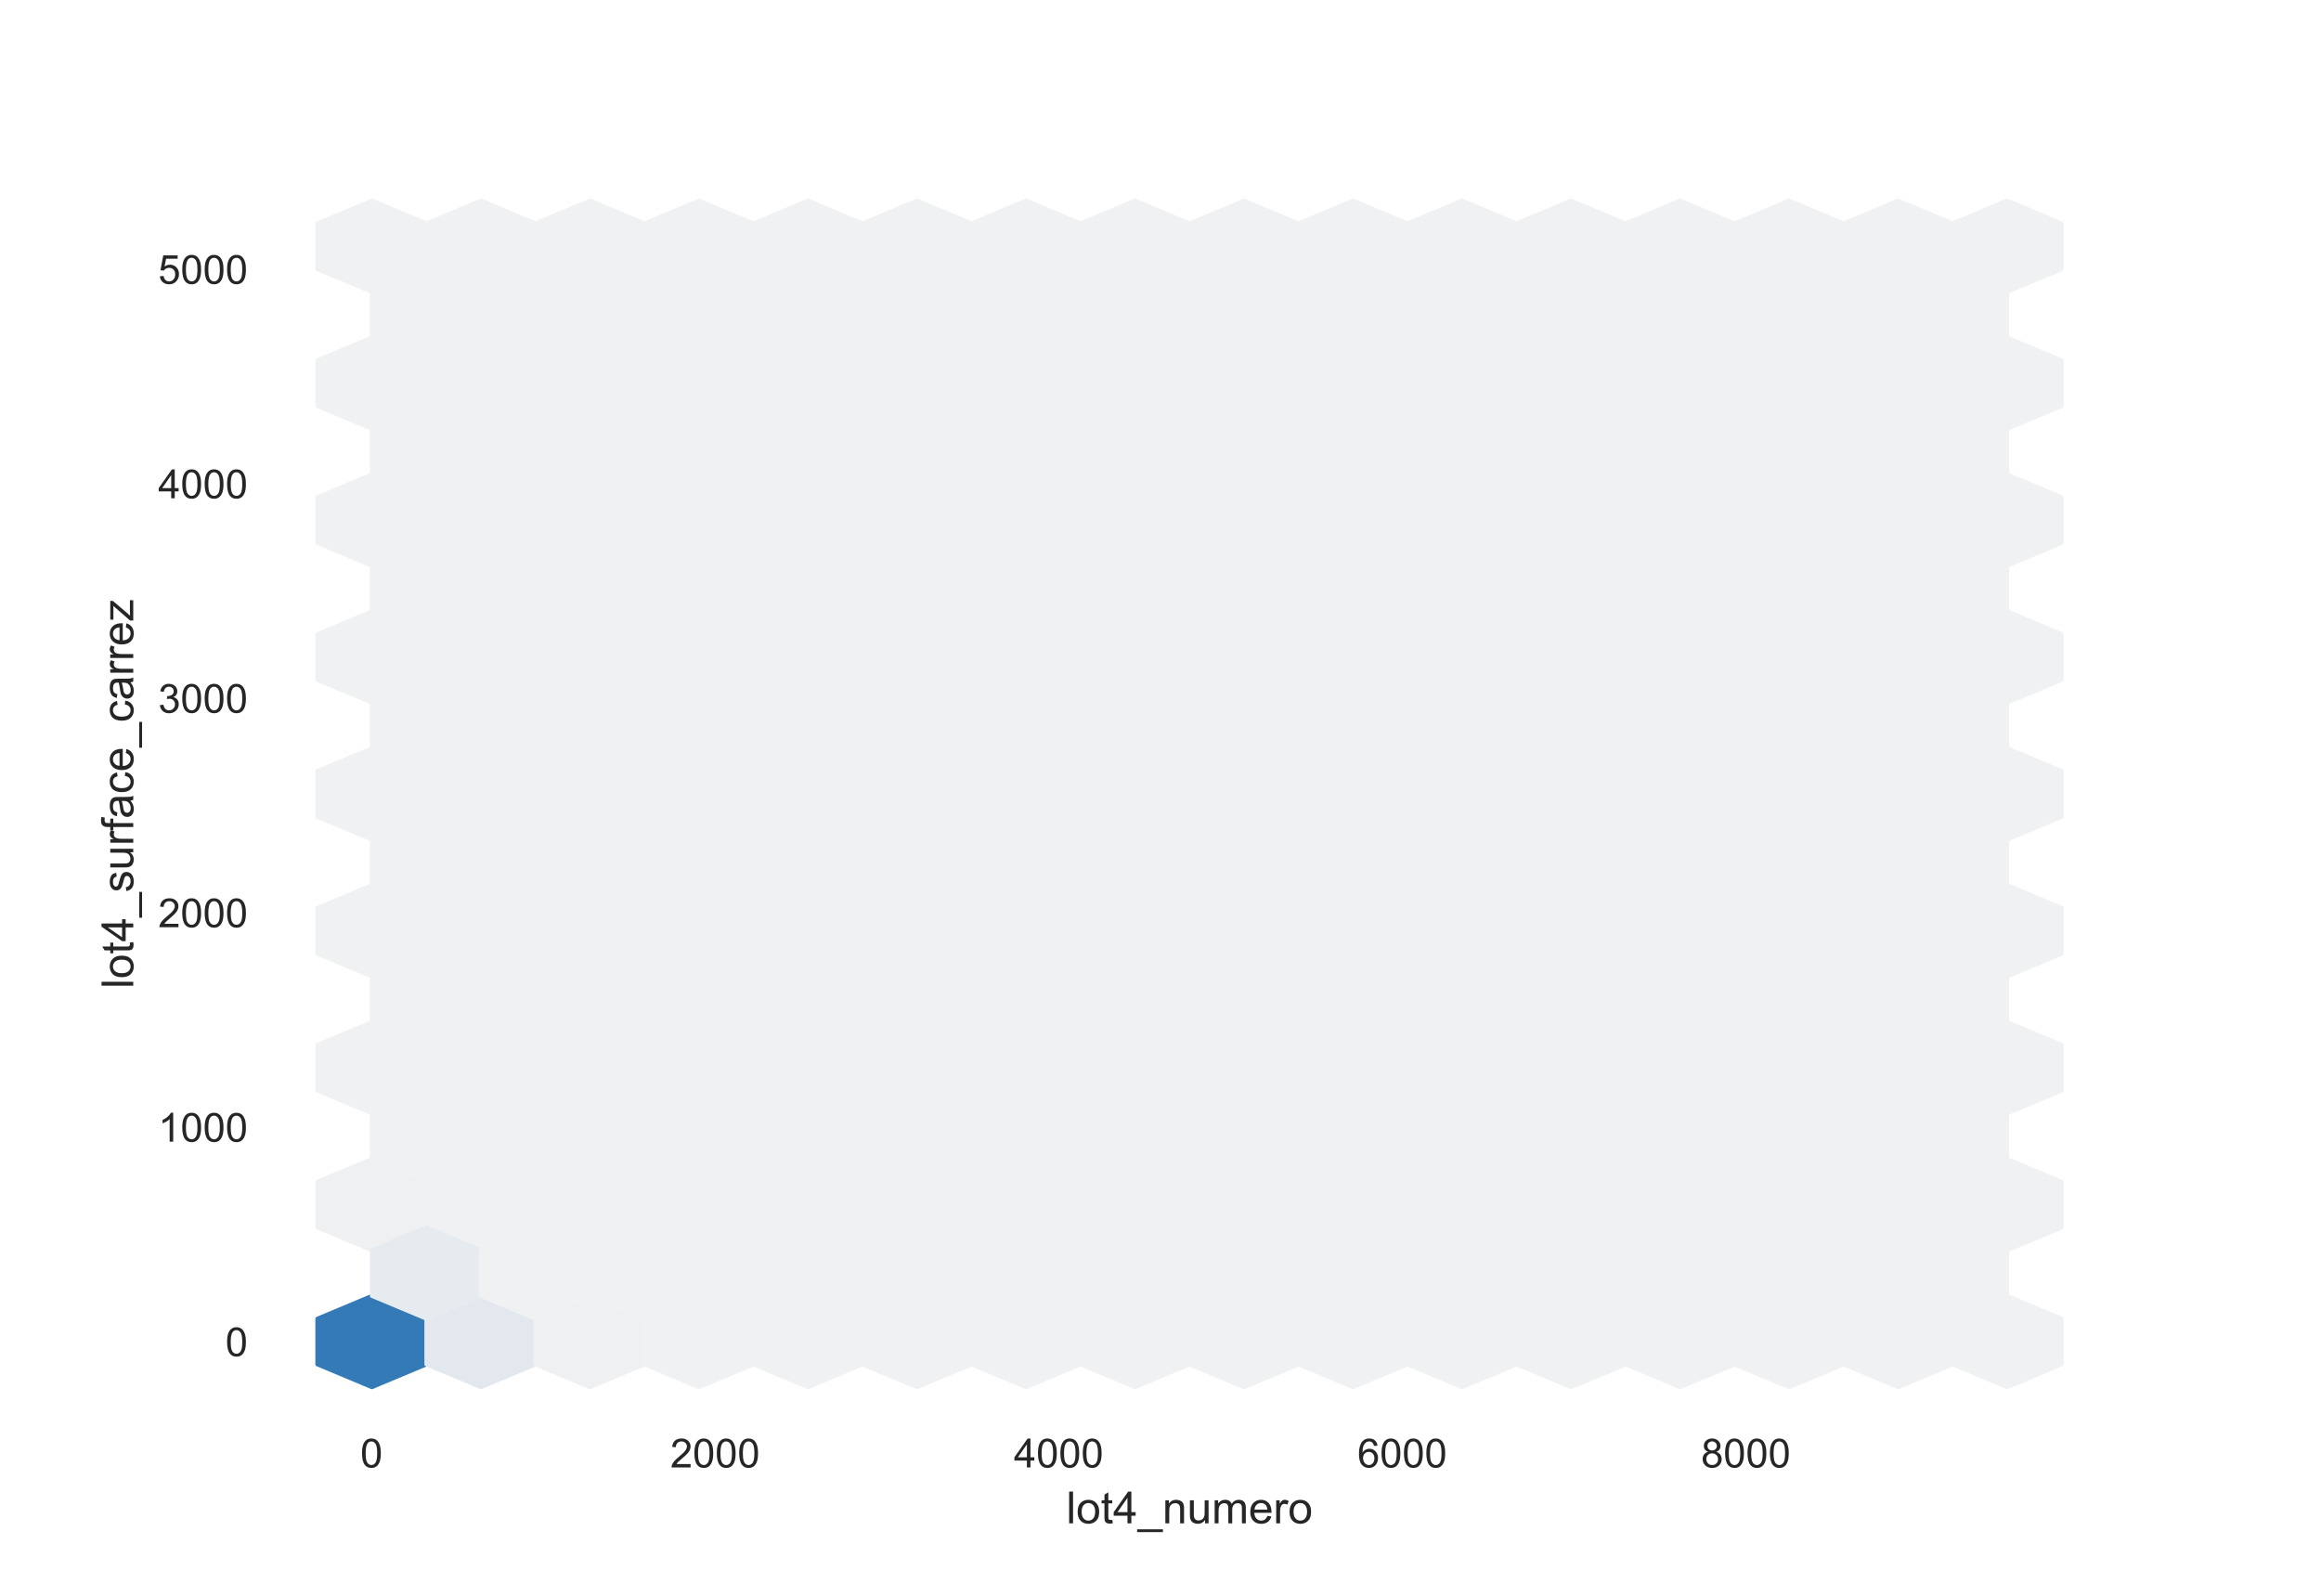 <?xml version="1.0" encoding="utf-8" standalone="no"?>
<!DOCTYPE svg PUBLIC "-//W3C//DTD SVG 1.1//EN"
  "http://www.w3.org/Graphics/SVG/1.1/DTD/svg11.dtd">
<!-- Created with matplotlib (https://matplotlib.org/) -->
<svg height="396pt" version="1.1" viewBox="0 0 576 396" width="576pt" xmlns="http://www.w3.org/2000/svg" xmlns:xlink="http://www.w3.org/1999/xlink">
 <defs>
  <style type="text/css">*{stroke-linecap:butt;stroke-linejoin:round;}</style>
 </defs>
 <g id="figure_1">
  <g id="patch_1">
   <path d="M 0 396 
L 576 396 
L 576 0 
L 0 0 
z
" style="fill:#ffffff;"/>
  </g>
  <g id="axes_1">
   <g id="patch_2">
    <path d="M 72 346.5 
L 518.4 346.5 
L 518.4 47.52 
L 72 47.52 
z
" style="fill:#ffffff;"/>
   </g>
   <g id="matplotlib.axis_1">
    <g id="xtick_1">
     <g id="text_1">
      <!-- 0 -->
      <g style="fill:#262626;" transform="translate(89.425 364.158)scale(0.1 -0.1)">
       <defs>
        <path d="M 4.156 35.297 
Q 4.156 48 6.766 55.734 
Q 9.375 63.484 14.516 67.672 
Q 19.672 71.875 27.484 71.875 
Q 33.25 71.875 37.594 69.547 
Q 41.938 67.234 44.766 62.859 
Q 47.609 58.5 49.219 52.219 
Q 50.828 45.953 50.828 35.297 
Q 50.828 22.703 48.234 14.969 
Q 45.656 7.234 40.5 3 
Q 35.359 -1.219 27.484 -1.219 
Q 17.141 -1.219 11.234 6.203 
Q 4.156 15.141 4.156 35.297 
z
M 13.188 35.297 
Q 13.188 17.672 17.312 11.828 
Q 21.438 6 27.484 6 
Q 33.547 6 37.672 11.859 
Q 41.797 17.719 41.797 35.297 
Q 41.797 52.984 37.672 58.781 
Q 33.547 64.594 27.391 64.594 
Q 21.344 64.594 17.719 59.469 
Q 13.188 52.938 13.188 35.297 
z
" id="ArialMT-48"/>
       </defs>
       <use xlink:href="#ArialMT-48"/>
      </g>
     </g>
    </g>
    <g id="xtick_2">
     <g id="text_2">
      <!-- 2000 -->
      <g style="fill:#262626;" transform="translate(166.349 364.158)scale(0.1 -0.1)">
       <defs>
        <path d="M 50.344 8.453 
L 50.344 0 
L 3.031 0 
Q 2.938 3.172 4.047 6.109 
Q 5.859 10.938 9.828 15.625 
Q 13.812 20.312 21.344 26.469 
Q 33.016 36.031 37.109 41.625 
Q 41.219 47.219 41.219 52.203 
Q 41.219 57.422 37.469 61 
Q 33.734 64.594 27.734 64.594 
Q 21.391 64.594 17.578 60.781 
Q 13.766 56.984 13.719 50.25 
L 4.688 51.172 
Q 5.609 61.281 11.656 66.578 
Q 17.719 71.875 27.938 71.875 
Q 38.234 71.875 44.234 66.156 
Q 50.25 60.453 50.25 52 
Q 50.25 47.703 48.484 43.547 
Q 46.734 39.406 42.656 34.812 
Q 38.578 30.219 29.109 22.219 
Q 21.188 15.578 18.938 13.203 
Q 16.703 10.844 15.234 8.453 
z
" id="ArialMT-50"/>
       </defs>
       <use xlink:href="#ArialMT-50"/>
       <use x="55.615" xlink:href="#ArialMT-48"/>
       <use x="111.23" xlink:href="#ArialMT-48"/>
       <use x="166.846" xlink:href="#ArialMT-48"/>
      </g>
     </g>
    </g>
    <g id="xtick_3">
     <g id="text_3">
      <!-- 4000 -->
      <g style="fill:#262626;" transform="translate(251.614 364.158)scale(0.1 -0.1)">
       <defs>
        <path d="M 32.328 0 
L 32.328 17.141 
L 1.266 17.141 
L 1.266 25.203 
L 33.938 71.578 
L 41.109 71.578 
L 41.109 25.203 
L 50.781 25.203 
L 50.781 17.141 
L 41.109 17.141 
L 41.109 0 
z
M 32.328 25.203 
L 32.328 57.469 
L 9.906 25.203 
z
" id="ArialMT-52"/>
       </defs>
       <use xlink:href="#ArialMT-52"/>
       <use x="55.615" xlink:href="#ArialMT-48"/>
       <use x="111.23" xlink:href="#ArialMT-48"/>
       <use x="166.846" xlink:href="#ArialMT-48"/>
      </g>
     </g>
    </g>
    <g id="xtick_4">
     <g id="text_4">
      <!-- 6000 -->
      <g style="fill:#262626;" transform="translate(336.878 364.158)scale(0.1 -0.1)">
       <defs>
        <path d="M 49.75 54.047 
L 41.016 53.375 
Q 39.844 58.547 37.703 60.891 
Q 34.125 64.656 28.906 64.656 
Q 24.703 64.656 21.531 62.312 
Q 17.391 59.281 14.984 53.469 
Q 12.594 47.656 12.5 36.922 
Q 15.672 41.75 20.266 44.094 
Q 24.859 46.438 29.891 46.438 
Q 38.672 46.438 44.844 39.969 
Q 51.031 33.5 51.031 23.25 
Q 51.031 16.5 48.125 10.719 
Q 45.219 4.938 40.141 1.859 
Q 35.062 -1.219 28.609 -1.219 
Q 17.625 -1.219 10.688 6.859 
Q 3.766 14.938 3.766 33.5 
Q 3.766 54.25 11.422 63.672 
Q 18.109 71.875 29.438 71.875 
Q 37.891 71.875 43.281 67.141 
Q 48.688 62.406 49.75 54.047 
z
M 13.875 23.188 
Q 13.875 18.656 15.797 14.5 
Q 17.719 10.359 21.188 8.172 
Q 24.656 6 28.469 6 
Q 34.031 6 38.031 10.484 
Q 42.047 14.984 42.047 22.703 
Q 42.047 30.125 38.078 34.391 
Q 34.125 38.672 28.125 38.672 
Q 22.172 38.672 18.016 34.391 
Q 13.875 30.125 13.875 23.188 
z
" id="ArialMT-54"/>
       </defs>
       <use xlink:href="#ArialMT-54"/>
       <use x="55.615" xlink:href="#ArialMT-48"/>
       <use x="111.23" xlink:href="#ArialMT-48"/>
       <use x="166.846" xlink:href="#ArialMT-48"/>
      </g>
     </g>
    </g>
    <g id="xtick_5">
     <g id="text_5">
      <!-- 8000 -->
      <g style="fill:#262626;" transform="translate(422.143 364.158)scale(0.1 -0.1)">
       <defs>
        <path d="M 17.672 38.812 
Q 12.203 40.828 9.562 44.531 
Q 6.938 48.25 6.938 53.422 
Q 6.938 61.234 12.547 66.547 
Q 18.172 71.875 27.484 71.875 
Q 36.859 71.875 42.578 66.422 
Q 48.297 60.984 48.297 53.172 
Q 48.297 48.188 45.672 44.5 
Q 43.062 40.828 37.75 38.812 
Q 44.344 36.672 47.781 31.875 
Q 51.219 27.094 51.219 20.453 
Q 51.219 11.281 44.719 5.031 
Q 38.234 -1.219 27.641 -1.219 
Q 17.047 -1.219 10.547 5.047 
Q 4.047 11.328 4.047 20.703 
Q 4.047 27.688 7.594 32.391 
Q 11.141 37.109 17.672 38.812 
z
M 15.922 53.719 
Q 15.922 48.641 19.188 45.406 
Q 22.469 42.188 27.688 42.188 
Q 32.766 42.188 36.016 45.375 
Q 39.266 48.578 39.266 53.219 
Q 39.266 58.062 35.906 61.359 
Q 32.562 64.656 27.594 64.656 
Q 22.562 64.656 19.234 61.422 
Q 15.922 58.203 15.922 53.719 
z
M 13.094 20.656 
Q 13.094 16.891 14.875 13.375 
Q 16.656 9.859 20.172 7.922 
Q 23.688 6 27.734 6 
Q 34.031 6 38.125 10.047 
Q 42.234 14.109 42.234 20.359 
Q 42.234 26.703 38.016 30.859 
Q 33.797 35.016 27.438 35.016 
Q 21.234 35.016 17.156 30.906 
Q 13.094 26.812 13.094 20.656 
z
" id="ArialMT-56"/>
       </defs>
       <use xlink:href="#ArialMT-56"/>
       <use x="55.615" xlink:href="#ArialMT-48"/>
       <use x="111.23" xlink:href="#ArialMT-48"/>
       <use x="166.846" xlink:href="#ArialMT-48"/>
      </g>
     </g>
    </g>
    <g id="text_6">
     <!-- lot4_numero -->
     <g style="fill:#262626;" transform="translate(264.628 378.019)scale(0.11 -0.11)">
      <defs>
       <path d="M 6.391 0 
L 6.391 71.578 
L 15.188 71.578 
L 15.188 0 
z
" id="ArialMT-108"/>
       <path d="M 3.328 25.922 
Q 3.328 40.328 11.328 47.266 
Q 18.016 53.031 27.641 53.031 
Q 38.328 53.031 45.109 46.016 
Q 51.906 39.016 51.906 26.656 
Q 51.906 16.656 48.906 10.906 
Q 45.906 5.172 40.156 2 
Q 34.422 -1.172 27.641 -1.172 
Q 16.75 -1.172 10.031 5.812 
Q 3.328 12.797 3.328 25.922 
z
M 12.359 25.922 
Q 12.359 15.969 16.703 11.016 
Q 21.047 6.062 27.641 6.062 
Q 34.188 6.062 38.531 11.031 
Q 42.875 16.016 42.875 26.219 
Q 42.875 35.844 38.5 40.797 
Q 34.125 45.75 27.641 45.75 
Q 21.047 45.75 16.703 40.812 
Q 12.359 35.891 12.359 25.922 
z
" id="ArialMT-111"/>
       <path d="M 25.781 7.859 
L 27.047 0.094 
Q 23.344 -0.688 20.406 -0.688 
Q 15.625 -0.688 12.984 0.828 
Q 10.359 2.344 9.281 4.812 
Q 8.203 7.281 8.203 15.188 
L 8.203 45.016 
L 1.766 45.016 
L 1.766 51.859 
L 8.203 51.859 
L 8.203 64.703 
L 16.938 69.969 
L 16.938 51.859 
L 25.781 51.859 
L 25.781 45.016 
L 16.938 45.016 
L 16.938 14.703 
Q 16.938 10.938 17.406 9.859 
Q 17.875 8.797 18.922 8.156 
Q 19.969 7.516 21.922 7.516 
Q 23.391 7.516 25.781 7.859 
z
" id="ArialMT-116"/>
       <path d="M -1.516 -19.875 
L -1.516 -13.531 
L 56.734 -13.531 
L 56.734 -19.875 
z
" id="ArialMT-95"/>
       <path d="M 6.594 0 
L 6.594 51.859 
L 14.5 51.859 
L 14.5 44.484 
Q 20.219 53.031 31 53.031 
Q 35.688 53.031 39.625 51.344 
Q 43.562 49.656 45.516 46.922 
Q 47.469 44.188 48.25 40.438 
Q 48.734 37.984 48.734 31.891 
L 48.734 0 
L 39.938 0 
L 39.938 31.547 
Q 39.938 36.922 38.906 39.578 
Q 37.891 42.234 35.281 43.812 
Q 32.672 45.406 29.156 45.406 
Q 23.531 45.406 19.453 41.844 
Q 15.375 38.281 15.375 28.328 
L 15.375 0 
z
" id="ArialMT-110"/>
       <path d="M 40.578 0 
L 40.578 7.625 
Q 34.516 -1.172 24.125 -1.172 
Q 19.531 -1.172 15.547 0.578 
Q 11.578 2.344 9.641 5 
Q 7.719 7.672 6.938 11.531 
Q 6.391 14.109 6.391 19.734 
L 6.391 51.859 
L 15.188 51.859 
L 15.188 23.094 
Q 15.188 16.219 15.719 13.812 
Q 16.547 10.359 19.234 8.375 
Q 21.922 6.391 25.875 6.391 
Q 29.828 6.391 33.297 8.422 
Q 36.766 10.453 38.203 13.938 
Q 39.656 17.438 39.656 24.078 
L 39.656 51.859 
L 48.438 51.859 
L 48.438 0 
z
" id="ArialMT-117"/>
       <path d="M 6.594 0 
L 6.594 51.859 
L 14.453 51.859 
L 14.453 44.578 
Q 16.891 48.391 20.938 50.703 
Q 25 53.031 30.172 53.031 
Q 35.938 53.031 39.625 50.641 
Q 43.312 48.25 44.828 43.953 
Q 50.984 53.031 60.844 53.031 
Q 68.562 53.031 72.703 48.75 
Q 76.859 44.484 76.859 35.594 
L 76.859 0 
L 68.109 0 
L 68.109 32.672 
Q 68.109 37.938 67.25 40.25 
Q 66.406 42.578 64.156 43.984 
Q 61.922 45.406 58.891 45.406 
Q 53.422 45.406 49.797 41.766 
Q 46.188 38.141 46.188 30.125 
L 46.188 0 
L 37.406 0 
L 37.406 33.688 
Q 37.406 39.547 35.25 42.469 
Q 33.109 45.406 28.219 45.406 
Q 24.516 45.406 21.359 43.453 
Q 18.219 41.5 16.797 37.734 
Q 15.375 33.984 15.375 26.906 
L 15.375 0 
z
" id="ArialMT-109"/>
       <path d="M 42.094 16.703 
L 51.172 15.578 
Q 49.031 7.625 43.219 3.219 
Q 37.406 -1.172 28.375 -1.172 
Q 17 -1.172 10.328 5.828 
Q 3.656 12.844 3.656 25.484 
Q 3.656 38.578 10.391 45.797 
Q 17.141 53.031 27.875 53.031 
Q 38.281 53.031 44.875 45.953 
Q 51.469 38.875 51.469 26.031 
Q 51.469 25.25 51.422 23.688 
L 12.75 23.688 
Q 13.234 15.141 17.578 10.594 
Q 21.922 6.062 28.422 6.062 
Q 33.25 6.062 36.672 8.594 
Q 40.094 11.141 42.094 16.703 
z
M 13.234 30.906 
L 42.188 30.906 
Q 41.609 37.453 38.875 40.719 
Q 34.672 45.797 27.984 45.797 
Q 21.922 45.797 17.797 41.75 
Q 13.672 37.703 13.234 30.906 
z
" id="ArialMT-101"/>
       <path d="M 6.5 0 
L 6.5 51.859 
L 14.406 51.859 
L 14.406 44 
Q 17.438 49.516 20 51.266 
Q 22.562 53.031 25.641 53.031 
Q 30.078 53.031 34.672 50.203 
L 31.641 42.047 
Q 28.422 43.953 25.203 43.953 
Q 22.312 43.953 20.016 42.219 
Q 17.719 40.484 16.75 37.406 
Q 15.281 32.719 15.281 27.156 
L 15.281 0 
z
" id="ArialMT-114"/>
      </defs>
      <use xlink:href="#ArialMT-108"/>
      <use x="22.217" xlink:href="#ArialMT-111"/>
      <use x="77.832" xlink:href="#ArialMT-116"/>
      <use x="105.615" xlink:href="#ArialMT-52"/>
      <use x="161.23" xlink:href="#ArialMT-95"/>
      <use x="216.846" xlink:href="#ArialMT-110"/>
      <use x="272.461" xlink:href="#ArialMT-117"/>
      <use x="328.076" xlink:href="#ArialMT-109"/>
      <use x="411.377" xlink:href="#ArialMT-101"/>
      <use x="466.992" xlink:href="#ArialMT-114"/>
      <use x="500.293" xlink:href="#ArialMT-111"/>
     </g>
    </g>
   </g>
   <g id="matplotlib.axis_2">
    <g id="ytick_1">
     <g id="text_7">
      <!-- 0 -->
      <g style="fill:#262626;" transform="translate(55.939 336.542)scale(0.1 -0.1)">
       <use xlink:href="#ArialMT-48"/>
      </g>
     </g>
    </g>
    <g id="ytick_2">
     <g id="text_8">
      <!-- 1000 -->
      <g style="fill:#262626;" transform="translate(39.256 283.32)scale(0.1 -0.1)">
       <defs>
        <path d="M 37.25 0 
L 28.469 0 
L 28.469 56 
Q 25.297 52.984 20.141 49.953 
Q 14.984 46.922 10.891 45.406 
L 10.891 53.906 
Q 18.266 57.375 23.781 62.297 
Q 29.297 67.234 31.594 71.875 
L 37.25 71.875 
z
" id="ArialMT-49"/>
       </defs>
       <use xlink:href="#ArialMT-49"/>
       <use x="55.615" xlink:href="#ArialMT-48"/>
       <use x="111.23" xlink:href="#ArialMT-48"/>
       <use x="166.846" xlink:href="#ArialMT-48"/>
      </g>
     </g>
    </g>
    <g id="ytick_3">
     <g id="text_9">
      <!-- 2000 -->
      <g style="fill:#262626;" transform="translate(39.256 230.098)scale(0.1 -0.1)">
       <use xlink:href="#ArialMT-50"/>
       <use x="55.615" xlink:href="#ArialMT-48"/>
       <use x="111.23" xlink:href="#ArialMT-48"/>
       <use x="166.846" xlink:href="#ArialMT-48"/>
      </g>
     </g>
    </g>
    <g id="ytick_4">
     <g id="text_10">
      <!-- 3000 -->
      <g style="fill:#262626;" transform="translate(39.256 176.876)scale(0.1 -0.1)">
       <defs>
        <path d="M 4.203 18.891 
L 12.984 20.062 
Q 14.5 12.594 18.141 9.297 
Q 21.781 6 27 6 
Q 33.203 6 37.469 10.297 
Q 41.75 14.594 41.75 20.953 
Q 41.75 27 37.797 30.922 
Q 33.844 34.859 27.734 34.859 
Q 25.25 34.859 21.531 33.891 
L 22.516 41.609 
Q 23.391 41.5 23.922 41.5 
Q 29.547 41.5 34.031 44.422 
Q 38.531 47.359 38.531 53.469 
Q 38.531 58.297 35.25 61.469 
Q 31.984 64.656 26.812 64.656 
Q 21.688 64.656 18.266 61.422 
Q 14.844 58.203 13.875 51.766 
L 5.078 53.328 
Q 6.688 62.156 12.391 67.016 
Q 18.109 71.875 26.609 71.875 
Q 32.469 71.875 37.391 69.359 
Q 42.328 66.844 44.938 62.5 
Q 47.562 58.156 47.562 53.266 
Q 47.562 48.641 45.062 44.828 
Q 42.578 41.016 37.703 38.766 
Q 44.047 37.312 47.562 32.688 
Q 51.078 28.078 51.078 21.141 
Q 51.078 11.766 44.234 5.25 
Q 37.406 -1.266 26.953 -1.266 
Q 17.531 -1.266 11.297 4.344 
Q 5.078 9.969 4.203 18.891 
z
" id="ArialMT-51"/>
       </defs>
       <use xlink:href="#ArialMT-51"/>
       <use x="55.615" xlink:href="#ArialMT-48"/>
       <use x="111.23" xlink:href="#ArialMT-48"/>
       <use x="166.846" xlink:href="#ArialMT-48"/>
      </g>
     </g>
    </g>
    <g id="ytick_5">
     <g id="text_11">
      <!-- 4000 -->
      <g style="fill:#262626;" transform="translate(39.256 123.654)scale(0.1 -0.1)">
       <use xlink:href="#ArialMT-52"/>
       <use x="55.615" xlink:href="#ArialMT-48"/>
       <use x="111.23" xlink:href="#ArialMT-48"/>
       <use x="166.846" xlink:href="#ArialMT-48"/>
      </g>
     </g>
    </g>
    <g id="ytick_6">
     <g id="text_12">
      <!-- 5000 -->
      <g style="fill:#262626;" transform="translate(39.256 70.432)scale(0.1 -0.1)">
       <defs>
        <path d="M 4.156 18.75 
L 13.375 19.531 
Q 14.406 12.797 18.141 9.391 
Q 21.875 6 27.156 6 
Q 33.5 6 37.891 10.781 
Q 42.281 15.578 42.281 23.484 
Q 42.281 31 38.062 35.344 
Q 33.844 39.703 27 39.703 
Q 22.75 39.703 19.328 37.766 
Q 15.922 35.844 13.969 32.766 
L 5.719 33.844 
L 12.641 70.609 
L 48.25 70.609 
L 48.25 62.203 
L 19.672 62.203 
L 15.828 42.969 
Q 22.266 47.469 29.344 47.469 
Q 38.719 47.469 45.156 40.969 
Q 51.609 34.469 51.609 24.266 
Q 51.609 14.547 45.953 7.469 
Q 39.062 -1.219 27.156 -1.219 
Q 17.391 -1.219 11.203 4.25 
Q 5.031 9.719 4.156 18.75 
z
" id="ArialMT-53"/>
       </defs>
       <use xlink:href="#ArialMT-53"/>
       <use x="55.615" xlink:href="#ArialMT-48"/>
       <use x="111.23" xlink:href="#ArialMT-48"/>
       <use x="166.846" xlink:href="#ArialMT-48"/>
      </g>
     </g>
    </g>
    <g id="text_13">
     <!-- lot4_surface_carrez -->
     <g style="fill:#262626;" transform="translate(33.07 245.309)rotate(-90)scale(0.11 -0.11)">
      <defs>
       <path d="M 3.078 15.484 
L 11.766 16.844 
Q 12.5 11.625 15.844 8.844 
Q 19.188 6.062 25.203 6.062 
Q 31.25 6.062 34.172 8.516 
Q 37.109 10.984 37.109 14.312 
Q 37.109 17.281 34.516 19 
Q 32.719 20.172 25.531 21.969 
Q 15.875 24.422 12.141 26.203 
Q 8.406 27.984 6.469 31.125 
Q 4.547 34.281 4.547 38.094 
Q 4.547 41.547 6.125 44.5 
Q 7.719 47.469 10.453 49.422 
Q 12.5 50.922 16.031 51.969 
Q 19.578 53.031 23.641 53.031 
Q 29.734 53.031 34.344 51.266 
Q 38.969 49.516 41.156 46.5 
Q 43.359 43.5 44.188 38.484 
L 35.594 37.312 
Q 35.016 41.312 32.203 43.547 
Q 29.391 45.797 24.266 45.797 
Q 18.219 45.797 15.625 43.797 
Q 13.031 41.797 13.031 39.109 
Q 13.031 37.406 14.109 36.031 
Q 15.188 34.625 17.484 33.688 
Q 18.797 33.203 25.25 31.453 
Q 34.578 28.953 38.25 27.359 
Q 41.938 25.781 44.031 22.75 
Q 46.141 19.734 46.141 15.234 
Q 46.141 10.844 43.578 6.953 
Q 41.016 3.078 36.172 0.953 
Q 31.344 -1.172 25.25 -1.172 
Q 15.141 -1.172 9.844 3.031 
Q 4.547 7.234 3.078 15.484 
z
" id="ArialMT-115"/>
       <path d="M 8.688 0 
L 8.688 45.016 
L 0.922 45.016 
L 0.922 51.859 
L 8.688 51.859 
L 8.688 57.375 
Q 8.688 62.594 9.625 65.141 
Q 10.891 68.562 14.078 70.672 
Q 17.281 72.797 23.047 72.797 
Q 26.766 72.797 31.25 71.922 
L 29.938 64.266 
Q 27.203 64.75 24.75 64.75 
Q 20.75 64.75 19.094 63.031 
Q 17.438 61.328 17.438 56.641 
L 17.438 51.859 
L 27.547 51.859 
L 27.547 45.016 
L 17.438 45.016 
L 17.438 0 
z
" id="ArialMT-102"/>
       <path d="M 40.438 6.391 
Q 35.547 2.25 31.031 0.531 
Q 26.516 -1.172 21.344 -1.172 
Q 12.797 -1.172 8.203 3 
Q 3.609 7.172 3.609 13.672 
Q 3.609 17.484 5.344 20.625 
Q 7.078 23.781 9.891 25.688 
Q 12.703 27.594 16.219 28.562 
Q 18.797 29.25 24.031 29.891 
Q 34.672 31.156 39.703 32.906 
Q 39.75 34.719 39.75 35.203 
Q 39.75 40.578 37.25 42.781 
Q 33.891 45.75 27.25 45.75 
Q 21.047 45.75 18.094 43.578 
Q 15.141 41.406 13.719 35.891 
L 5.125 37.062 
Q 6.297 42.578 8.984 45.969 
Q 11.672 49.359 16.75 51.188 
Q 21.828 53.031 28.516 53.031 
Q 35.156 53.031 39.297 51.469 
Q 43.453 49.906 45.406 47.531 
Q 47.359 45.172 48.141 41.547 
Q 48.578 39.312 48.578 33.453 
L 48.578 21.734 
Q 48.578 9.469 49.141 6.219 
Q 49.703 2.984 51.375 0 
L 42.188 0 
Q 40.828 2.734 40.438 6.391 
z
M 39.703 26.031 
Q 34.906 24.078 25.344 22.703 
Q 19.922 21.922 17.672 20.938 
Q 15.438 19.969 14.203 18.094 
Q 12.984 16.219 12.984 13.922 
Q 12.984 10.406 15.641 8.062 
Q 18.312 5.719 23.438 5.719 
Q 28.516 5.719 32.469 7.938 
Q 36.422 10.156 38.281 14.016 
Q 39.703 17 39.703 22.797 
z
" id="ArialMT-97"/>
       <path d="M 40.438 19 
L 49.078 17.875 
Q 47.656 8.938 41.812 3.875 
Q 35.984 -1.172 27.484 -1.172 
Q 16.844 -1.172 10.375 5.781 
Q 3.906 12.75 3.906 25.734 
Q 3.906 34.125 6.688 40.422 
Q 9.469 46.734 15.156 49.875 
Q 20.844 53.031 27.547 53.031 
Q 35.984 53.031 41.359 48.75 
Q 46.734 44.484 48.25 36.625 
L 39.703 35.297 
Q 38.484 40.531 35.375 43.156 
Q 32.281 45.797 27.875 45.797 
Q 21.234 45.797 17.078 41.031 
Q 12.938 36.281 12.938 25.984 
Q 12.938 15.531 16.938 10.797 
Q 20.953 6.062 27.391 6.062 
Q 32.562 6.062 36.031 9.234 
Q 39.5 12.406 40.438 19 
z
" id="ArialMT-99"/>
       <path d="M 1.953 0 
L 1.953 7.125 
L 34.969 45.016 
Q 29.344 44.734 25.047 44.734 
L 3.906 44.734 
L 3.906 51.859 
L 46.297 51.859 
L 46.297 46.047 
L 18.219 13.141 
L 12.797 7.125 
Q 18.703 7.562 23.875 7.562 
L 47.859 7.562 
L 47.859 0 
z
" id="ArialMT-122"/>
      </defs>
      <use xlink:href="#ArialMT-108"/>
      <use x="22.217" xlink:href="#ArialMT-111"/>
      <use x="77.832" xlink:href="#ArialMT-116"/>
      <use x="105.615" xlink:href="#ArialMT-52"/>
      <use x="161.23" xlink:href="#ArialMT-95"/>
      <use x="216.846" xlink:href="#ArialMT-115"/>
      <use x="266.846" xlink:href="#ArialMT-117"/>
      <use x="322.461" xlink:href="#ArialMT-114"/>
      <use x="355.762" xlink:href="#ArialMT-102"/>
      <use x="383.545" xlink:href="#ArialMT-97"/>
      <use x="439.16" xlink:href="#ArialMT-99"/>
      <use x="489.16" xlink:href="#ArialMT-101"/>
      <use x="544.775" xlink:href="#ArialMT-95"/>
      <use x="600.391" xlink:href="#ArialMT-99"/>
      <use x="650.391" xlink:href="#ArialMT-97"/>
      <use x="706.006" xlink:href="#ArialMT-114"/>
      <use x="739.307" xlink:href="#ArialMT-114"/>
      <use x="772.607" xlink:href="#ArialMT-101"/>
      <use x="828.223" xlink:href="#ArialMT-122"/>
     </g>
    </g>
   </g>
   <g id="PolyCollection_1">
    <defs>
     <path d="M 105.733 -57.374 
L 105.733 -68.699 
L 92.206 -74.362 
L 78.678 -68.699 
L 78.678 -57.374 
L 92.206 -51.712 
z
" id="C0_0_7508098ab0"/>
    </defs>
    <g clip-path="url(#pd349281b3d)">
     <use style="fill:#337ab7;stroke:#337ab7;" x="0.085" xlink:href="#C0_0_7508098ab0" y="395.947"/>
    </g>
    <g clip-path="url(#pd349281b3d)">
     <use style="fill:#eef0f2;stroke:#eef0f2;" x="0.085" xlink:href="#C0_0_7508098ab0" y="361.972"/>
    </g>
    <g clip-path="url(#pd349281b3d)">
     <use style="fill:#f0f1f2;stroke:#f0f1f2;" x="0.085" xlink:href="#C0_0_7508098ab0" y="327.997"/>
    </g>
    <g clip-path="url(#pd349281b3d)">
     <use style="fill:#f0f1f2;stroke:#f0f1f2;" x="0.085" xlink:href="#C0_0_7508098ab0" y="294.022"/>
    </g>
    <g clip-path="url(#pd349281b3d)">
     <use style="fill:#f0f1f2;stroke:#f0f1f2;" x="0.085" xlink:href="#C0_0_7508098ab0" y="260.047"/>
    </g>
    <g clip-path="url(#pd349281b3d)">
     <use style="fill:#f0f1f2;stroke:#f0f1f2;" x="0.085" xlink:href="#C0_0_7508098ab0" y="226.072"/>
    </g>
    <g clip-path="url(#pd349281b3d)">
     <use style="fill:#f0f1f2;stroke:#f0f1f2;" x="0.085" xlink:href="#C0_0_7508098ab0" y="192.097"/>
    </g>
    <g clip-path="url(#pd349281b3d)">
     <use style="fill:#f0f1f2;stroke:#f0f1f2;" x="0.085" xlink:href="#C0_0_7508098ab0" y="158.122"/>
    </g>
    <g clip-path="url(#pd349281b3d)">
     <use style="fill:#f0f1f2;stroke:#f0f1f2;" x="0.085" xlink:href="#C0_0_7508098ab0" y="124.147"/>
    </g>
    <g clip-path="url(#pd349281b3d)">
     <use style="fill:#e2e8ee;stroke:#e2e8ee;" x="27.14" xlink:href="#C0_0_7508098ab0" y="395.947"/>
    </g>
    <g clip-path="url(#pd349281b3d)">
     <use style="fill:#f0f1f2;stroke:#f0f1f2;" x="27.14" xlink:href="#C0_0_7508098ab0" y="361.972"/>
    </g>
    <g clip-path="url(#pd349281b3d)">
     <use style="fill:#f0f1f2;stroke:#f0f1f2;" x="27.14" xlink:href="#C0_0_7508098ab0" y="327.997"/>
    </g>
    <g clip-path="url(#pd349281b3d)">
     <use style="fill:#f0f1f2;stroke:#f0f1f2;" x="27.14" xlink:href="#C0_0_7508098ab0" y="294.022"/>
    </g>
    <g clip-path="url(#pd349281b3d)">
     <use style="fill:#f0f1f2;stroke:#f0f1f2;" x="27.14" xlink:href="#C0_0_7508098ab0" y="260.047"/>
    </g>
    <g clip-path="url(#pd349281b3d)">
     <use style="fill:#f0f1f2;stroke:#f0f1f2;" x="27.14" xlink:href="#C0_0_7508098ab0" y="226.072"/>
    </g>
    <g clip-path="url(#pd349281b3d)">
     <use style="fill:#f0f1f2;stroke:#f0f1f2;" x="27.14" xlink:href="#C0_0_7508098ab0" y="192.097"/>
    </g>
    <g clip-path="url(#pd349281b3d)">
     <use style="fill:#f0f1f2;stroke:#f0f1f2;" x="27.14" xlink:href="#C0_0_7508098ab0" y="158.122"/>
    </g>
    <g clip-path="url(#pd349281b3d)">
     <use style="fill:#f0f1f2;stroke:#f0f1f2;" x="27.14" xlink:href="#C0_0_7508098ab0" y="124.147"/>
    </g>
    <g clip-path="url(#pd349281b3d)">
     <use style="fill:#eff0f2;stroke:#eff0f2;" x="54.194" xlink:href="#C0_0_7508098ab0" y="395.947"/>
    </g>
    <g clip-path="url(#pd349281b3d)">
     <use style="fill:#f0f1f2;stroke:#f0f1f2;" x="54.194" xlink:href="#C0_0_7508098ab0" y="361.972"/>
    </g>
    <g clip-path="url(#pd349281b3d)">
     <use style="fill:#f0f1f2;stroke:#f0f1f2;" x="54.194" xlink:href="#C0_0_7508098ab0" y="327.997"/>
    </g>
    <g clip-path="url(#pd349281b3d)">
     <use style="fill:#f0f1f2;stroke:#f0f1f2;" x="54.194" xlink:href="#C0_0_7508098ab0" y="294.022"/>
    </g>
    <g clip-path="url(#pd349281b3d)">
     <use style="fill:#f0f1f2;stroke:#f0f1f2;" x="54.194" xlink:href="#C0_0_7508098ab0" y="260.047"/>
    </g>
    <g clip-path="url(#pd349281b3d)">
     <use style="fill:#f0f1f2;stroke:#f0f1f2;" x="54.194" xlink:href="#C0_0_7508098ab0" y="226.072"/>
    </g>
    <g clip-path="url(#pd349281b3d)">
     <use style="fill:#f0f1f2;stroke:#f0f1f2;" x="54.194" xlink:href="#C0_0_7508098ab0" y="192.097"/>
    </g>
    <g clip-path="url(#pd349281b3d)">
     <use style="fill:#f0f1f2;stroke:#f0f1f2;" x="54.194" xlink:href="#C0_0_7508098ab0" y="158.122"/>
    </g>
    <g clip-path="url(#pd349281b3d)">
     <use style="fill:#f0f1f2;stroke:#f0f1f2;" x="54.194" xlink:href="#C0_0_7508098ab0" y="124.147"/>
    </g>
    <g clip-path="url(#pd349281b3d)">
     <use style="fill:#f0f1f2;stroke:#f0f1f2;" x="81.249" xlink:href="#C0_0_7508098ab0" y="395.947"/>
    </g>
    <g clip-path="url(#pd349281b3d)">
     <use style="fill:#f0f1f2;stroke:#f0f1f2;" x="81.249" xlink:href="#C0_0_7508098ab0" y="361.972"/>
    </g>
    <g clip-path="url(#pd349281b3d)">
     <use style="fill:#f0f1f2;stroke:#f0f1f2;" x="81.249" xlink:href="#C0_0_7508098ab0" y="327.997"/>
    </g>
    <g clip-path="url(#pd349281b3d)">
     <use style="fill:#f0f1f2;stroke:#f0f1f2;" x="81.249" xlink:href="#C0_0_7508098ab0" y="294.022"/>
    </g>
    <g clip-path="url(#pd349281b3d)">
     <use style="fill:#f0f1f2;stroke:#f0f1f2;" x="81.249" xlink:href="#C0_0_7508098ab0" y="260.047"/>
    </g>
    <g clip-path="url(#pd349281b3d)">
     <use style="fill:#f0f1f2;stroke:#f0f1f2;" x="81.249" xlink:href="#C0_0_7508098ab0" y="226.072"/>
    </g>
    <g clip-path="url(#pd349281b3d)">
     <use style="fill:#f0f1f2;stroke:#f0f1f2;" x="81.249" xlink:href="#C0_0_7508098ab0" y="192.097"/>
    </g>
    <g clip-path="url(#pd349281b3d)">
     <use style="fill:#f0f1f2;stroke:#f0f1f2;" x="81.249" xlink:href="#C0_0_7508098ab0" y="158.122"/>
    </g>
    <g clip-path="url(#pd349281b3d)">
     <use style="fill:#f0f1f2;stroke:#f0f1f2;" x="81.249" xlink:href="#C0_0_7508098ab0" y="124.147"/>
    </g>
    <g clip-path="url(#pd349281b3d)">
     <use style="fill:#f0f1f2;stroke:#f0f1f2;" x="108.303" xlink:href="#C0_0_7508098ab0" y="395.947"/>
    </g>
    <g clip-path="url(#pd349281b3d)">
     <use style="fill:#f0f1f2;stroke:#f0f1f2;" x="108.303" xlink:href="#C0_0_7508098ab0" y="361.972"/>
    </g>
    <g clip-path="url(#pd349281b3d)">
     <use style="fill:#f0f1f2;stroke:#f0f1f2;" x="108.303" xlink:href="#C0_0_7508098ab0" y="327.997"/>
    </g>
    <g clip-path="url(#pd349281b3d)">
     <use style="fill:#f0f1f2;stroke:#f0f1f2;" x="108.303" xlink:href="#C0_0_7508098ab0" y="294.022"/>
    </g>
    <g clip-path="url(#pd349281b3d)">
     <use style="fill:#f0f1f2;stroke:#f0f1f2;" x="108.303" xlink:href="#C0_0_7508098ab0" y="260.047"/>
    </g>
    <g clip-path="url(#pd349281b3d)">
     <use style="fill:#f0f1f2;stroke:#f0f1f2;" x="108.303" xlink:href="#C0_0_7508098ab0" y="226.072"/>
    </g>
    <g clip-path="url(#pd349281b3d)">
     <use style="fill:#f0f1f2;stroke:#f0f1f2;" x="108.303" xlink:href="#C0_0_7508098ab0" y="192.097"/>
    </g>
    <g clip-path="url(#pd349281b3d)">
     <use style="fill:#f0f1f2;stroke:#f0f1f2;" x="108.303" xlink:href="#C0_0_7508098ab0" y="158.122"/>
    </g>
    <g clip-path="url(#pd349281b3d)">
     <use style="fill:#f0f1f2;stroke:#f0f1f2;" x="108.303" xlink:href="#C0_0_7508098ab0" y="124.147"/>
    </g>
    <g clip-path="url(#pd349281b3d)">
     <use style="fill:#f0f1f2;stroke:#f0f1f2;" x="135.358" xlink:href="#C0_0_7508098ab0" y="395.947"/>
    </g>
    <g clip-path="url(#pd349281b3d)">
     <use style="fill:#f0f1f2;stroke:#f0f1f2;" x="135.358" xlink:href="#C0_0_7508098ab0" y="361.972"/>
    </g>
    <g clip-path="url(#pd349281b3d)">
     <use style="fill:#f0f1f2;stroke:#f0f1f2;" x="135.358" xlink:href="#C0_0_7508098ab0" y="327.997"/>
    </g>
    <g clip-path="url(#pd349281b3d)">
     <use style="fill:#f0f1f2;stroke:#f0f1f2;" x="135.358" xlink:href="#C0_0_7508098ab0" y="294.022"/>
    </g>
    <g clip-path="url(#pd349281b3d)">
     <use style="fill:#f0f1f2;stroke:#f0f1f2;" x="135.358" xlink:href="#C0_0_7508098ab0" y="260.047"/>
    </g>
    <g clip-path="url(#pd349281b3d)">
     <use style="fill:#f0f1f2;stroke:#f0f1f2;" x="135.358" xlink:href="#C0_0_7508098ab0" y="226.072"/>
    </g>
    <g clip-path="url(#pd349281b3d)">
     <use style="fill:#f0f1f2;stroke:#f0f1f2;" x="135.358" xlink:href="#C0_0_7508098ab0" y="192.097"/>
    </g>
    <g clip-path="url(#pd349281b3d)">
     <use style="fill:#f0f1f2;stroke:#f0f1f2;" x="135.358" xlink:href="#C0_0_7508098ab0" y="158.122"/>
    </g>
    <g clip-path="url(#pd349281b3d)">
     <use style="fill:#f0f1f2;stroke:#f0f1f2;" x="135.358" xlink:href="#C0_0_7508098ab0" y="124.147"/>
    </g>
    <g clip-path="url(#pd349281b3d)">
     <use style="fill:#f0f1f2;stroke:#f0f1f2;" x="162.413" xlink:href="#C0_0_7508098ab0" y="395.947"/>
    </g>
    <g clip-path="url(#pd349281b3d)">
     <use style="fill:#f0f1f2;stroke:#f0f1f2;" x="162.413" xlink:href="#C0_0_7508098ab0" y="361.972"/>
    </g>
    <g clip-path="url(#pd349281b3d)">
     <use style="fill:#f0f1f2;stroke:#f0f1f2;" x="162.413" xlink:href="#C0_0_7508098ab0" y="327.997"/>
    </g>
    <g clip-path="url(#pd349281b3d)">
     <use style="fill:#f0f1f2;stroke:#f0f1f2;" x="162.413" xlink:href="#C0_0_7508098ab0" y="294.022"/>
    </g>
    <g clip-path="url(#pd349281b3d)">
     <use style="fill:#f0f1f2;stroke:#f0f1f2;" x="162.413" xlink:href="#C0_0_7508098ab0" y="260.047"/>
    </g>
    <g clip-path="url(#pd349281b3d)">
     <use style="fill:#f0f1f2;stroke:#f0f1f2;" x="162.413" xlink:href="#C0_0_7508098ab0" y="226.072"/>
    </g>
    <g clip-path="url(#pd349281b3d)">
     <use style="fill:#f0f1f2;stroke:#f0f1f2;" x="162.413" xlink:href="#C0_0_7508098ab0" y="192.097"/>
    </g>
    <g clip-path="url(#pd349281b3d)">
     <use style="fill:#f0f1f2;stroke:#f0f1f2;" x="162.413" xlink:href="#C0_0_7508098ab0" y="158.122"/>
    </g>
    <g clip-path="url(#pd349281b3d)">
     <use style="fill:#f0f1f2;stroke:#f0f1f2;" x="162.413" xlink:href="#C0_0_7508098ab0" y="124.147"/>
    </g>
    <g clip-path="url(#pd349281b3d)">
     <use style="fill:#f0f1f2;stroke:#f0f1f2;" x="189.467" xlink:href="#C0_0_7508098ab0" y="395.947"/>
    </g>
    <g clip-path="url(#pd349281b3d)">
     <use style="fill:#f0f1f2;stroke:#f0f1f2;" x="189.467" xlink:href="#C0_0_7508098ab0" y="361.972"/>
    </g>
    <g clip-path="url(#pd349281b3d)">
     <use style="fill:#f0f1f2;stroke:#f0f1f2;" x="189.467" xlink:href="#C0_0_7508098ab0" y="327.997"/>
    </g>
    <g clip-path="url(#pd349281b3d)">
     <use style="fill:#f0f1f2;stroke:#f0f1f2;" x="189.467" xlink:href="#C0_0_7508098ab0" y="294.022"/>
    </g>
    <g clip-path="url(#pd349281b3d)">
     <use style="fill:#f0f1f2;stroke:#f0f1f2;" x="189.467" xlink:href="#C0_0_7508098ab0" y="260.047"/>
    </g>
    <g clip-path="url(#pd349281b3d)">
     <use style="fill:#f0f1f2;stroke:#f0f1f2;" x="189.467" xlink:href="#C0_0_7508098ab0" y="226.072"/>
    </g>
    <g clip-path="url(#pd349281b3d)">
     <use style="fill:#f0f1f2;stroke:#f0f1f2;" x="189.467" xlink:href="#C0_0_7508098ab0" y="192.097"/>
    </g>
    <g clip-path="url(#pd349281b3d)">
     <use style="fill:#f0f1f2;stroke:#f0f1f2;" x="189.467" xlink:href="#C0_0_7508098ab0" y="158.122"/>
    </g>
    <g clip-path="url(#pd349281b3d)">
     <use style="fill:#f0f1f2;stroke:#f0f1f2;" x="189.467" xlink:href="#C0_0_7508098ab0" y="124.147"/>
    </g>
    <g clip-path="url(#pd349281b3d)">
     <use style="fill:#f0f1f2;stroke:#f0f1f2;" x="216.522" xlink:href="#C0_0_7508098ab0" y="395.947"/>
    </g>
    <g clip-path="url(#pd349281b3d)">
     <use style="fill:#f0f1f2;stroke:#f0f1f2;" x="216.522" xlink:href="#C0_0_7508098ab0" y="361.972"/>
    </g>
    <g clip-path="url(#pd349281b3d)">
     <use style="fill:#f0f1f2;stroke:#f0f1f2;" x="216.522" xlink:href="#C0_0_7508098ab0" y="327.997"/>
    </g>
    <g clip-path="url(#pd349281b3d)">
     <use style="fill:#f0f1f2;stroke:#f0f1f2;" x="216.522" xlink:href="#C0_0_7508098ab0" y="294.022"/>
    </g>
    <g clip-path="url(#pd349281b3d)">
     <use style="fill:#f0f1f2;stroke:#f0f1f2;" x="216.522" xlink:href="#C0_0_7508098ab0" y="260.047"/>
    </g>
    <g clip-path="url(#pd349281b3d)">
     <use style="fill:#f0f1f2;stroke:#f0f1f2;" x="216.522" xlink:href="#C0_0_7508098ab0" y="226.072"/>
    </g>
    <g clip-path="url(#pd349281b3d)">
     <use style="fill:#f0f1f2;stroke:#f0f1f2;" x="216.522" xlink:href="#C0_0_7508098ab0" y="192.097"/>
    </g>
    <g clip-path="url(#pd349281b3d)">
     <use style="fill:#f0f1f2;stroke:#f0f1f2;" x="216.522" xlink:href="#C0_0_7508098ab0" y="158.122"/>
    </g>
    <g clip-path="url(#pd349281b3d)">
     <use style="fill:#f0f1f2;stroke:#f0f1f2;" x="216.522" xlink:href="#C0_0_7508098ab0" y="124.147"/>
    </g>
    <g clip-path="url(#pd349281b3d)">
     <use style="fill:#f0f1f2;stroke:#f0f1f2;" x="243.576" xlink:href="#C0_0_7508098ab0" y="395.947"/>
    </g>
    <g clip-path="url(#pd349281b3d)">
     <use style="fill:#f0f1f2;stroke:#f0f1f2;" x="243.576" xlink:href="#C0_0_7508098ab0" y="361.972"/>
    </g>
    <g clip-path="url(#pd349281b3d)">
     <use style="fill:#f0f1f2;stroke:#f0f1f2;" x="243.576" xlink:href="#C0_0_7508098ab0" y="327.997"/>
    </g>
    <g clip-path="url(#pd349281b3d)">
     <use style="fill:#f0f1f2;stroke:#f0f1f2;" x="243.576" xlink:href="#C0_0_7508098ab0" y="294.022"/>
    </g>
    <g clip-path="url(#pd349281b3d)">
     <use style="fill:#f0f1f2;stroke:#f0f1f2;" x="243.576" xlink:href="#C0_0_7508098ab0" y="260.047"/>
    </g>
    <g clip-path="url(#pd349281b3d)">
     <use style="fill:#f0f1f2;stroke:#f0f1f2;" x="243.576" xlink:href="#C0_0_7508098ab0" y="226.072"/>
    </g>
    <g clip-path="url(#pd349281b3d)">
     <use style="fill:#f0f1f2;stroke:#f0f1f2;" x="243.576" xlink:href="#C0_0_7508098ab0" y="192.097"/>
    </g>
    <g clip-path="url(#pd349281b3d)">
     <use style="fill:#f0f1f2;stroke:#f0f1f2;" x="243.576" xlink:href="#C0_0_7508098ab0" y="158.122"/>
    </g>
    <g clip-path="url(#pd349281b3d)">
     <use style="fill:#f0f1f2;stroke:#f0f1f2;" x="243.576" xlink:href="#C0_0_7508098ab0" y="124.147"/>
    </g>
    <g clip-path="url(#pd349281b3d)">
     <use style="fill:#f0f1f2;stroke:#f0f1f2;" x="270.631" xlink:href="#C0_0_7508098ab0" y="395.947"/>
    </g>
    <g clip-path="url(#pd349281b3d)">
     <use style="fill:#f0f1f2;stroke:#f0f1f2;" x="270.631" xlink:href="#C0_0_7508098ab0" y="361.972"/>
    </g>
    <g clip-path="url(#pd349281b3d)">
     <use style="fill:#f0f1f2;stroke:#f0f1f2;" x="270.631" xlink:href="#C0_0_7508098ab0" y="327.997"/>
    </g>
    <g clip-path="url(#pd349281b3d)">
     <use style="fill:#f0f1f2;stroke:#f0f1f2;" x="270.631" xlink:href="#C0_0_7508098ab0" y="294.022"/>
    </g>
    <g clip-path="url(#pd349281b3d)">
     <use style="fill:#f0f1f2;stroke:#f0f1f2;" x="270.631" xlink:href="#C0_0_7508098ab0" y="260.047"/>
    </g>
    <g clip-path="url(#pd349281b3d)">
     <use style="fill:#f0f1f2;stroke:#f0f1f2;" x="270.631" xlink:href="#C0_0_7508098ab0" y="226.072"/>
    </g>
    <g clip-path="url(#pd349281b3d)">
     <use style="fill:#f0f1f2;stroke:#f0f1f2;" x="270.631" xlink:href="#C0_0_7508098ab0" y="192.097"/>
    </g>
    <g clip-path="url(#pd349281b3d)">
     <use style="fill:#f0f1f2;stroke:#f0f1f2;" x="270.631" xlink:href="#C0_0_7508098ab0" y="158.122"/>
    </g>
    <g clip-path="url(#pd349281b3d)">
     <use style="fill:#f0f1f2;stroke:#f0f1f2;" x="270.631" xlink:href="#C0_0_7508098ab0" y="124.147"/>
    </g>
    <g clip-path="url(#pd349281b3d)">
     <use style="fill:#f0f1f2;stroke:#f0f1f2;" x="297.685" xlink:href="#C0_0_7508098ab0" y="395.947"/>
    </g>
    <g clip-path="url(#pd349281b3d)">
     <use style="fill:#f0f1f2;stroke:#f0f1f2;" x="297.685" xlink:href="#C0_0_7508098ab0" y="361.972"/>
    </g>
    <g clip-path="url(#pd349281b3d)">
     <use style="fill:#f0f1f2;stroke:#f0f1f2;" x="297.685" xlink:href="#C0_0_7508098ab0" y="327.997"/>
    </g>
    <g clip-path="url(#pd349281b3d)">
     <use style="fill:#f0f1f2;stroke:#f0f1f2;" x="297.685" xlink:href="#C0_0_7508098ab0" y="294.022"/>
    </g>
    <g clip-path="url(#pd349281b3d)">
     <use style="fill:#f0f1f2;stroke:#f0f1f2;" x="297.685" xlink:href="#C0_0_7508098ab0" y="260.047"/>
    </g>
    <g clip-path="url(#pd349281b3d)">
     <use style="fill:#f0f1f2;stroke:#f0f1f2;" x="297.685" xlink:href="#C0_0_7508098ab0" y="226.072"/>
    </g>
    <g clip-path="url(#pd349281b3d)">
     <use style="fill:#f0f1f2;stroke:#f0f1f2;" x="297.685" xlink:href="#C0_0_7508098ab0" y="192.097"/>
    </g>
    <g clip-path="url(#pd349281b3d)">
     <use style="fill:#f0f1f2;stroke:#f0f1f2;" x="297.685" xlink:href="#C0_0_7508098ab0" y="158.122"/>
    </g>
    <g clip-path="url(#pd349281b3d)">
     <use style="fill:#f0f1f2;stroke:#f0f1f2;" x="297.685" xlink:href="#C0_0_7508098ab0" y="124.147"/>
    </g>
    <g clip-path="url(#pd349281b3d)">
     <use style="fill:#f0f1f2;stroke:#f0f1f2;" x="324.74" xlink:href="#C0_0_7508098ab0" y="395.947"/>
    </g>
    <g clip-path="url(#pd349281b3d)">
     <use style="fill:#f0f1f2;stroke:#f0f1f2;" x="324.74" xlink:href="#C0_0_7508098ab0" y="361.972"/>
    </g>
    <g clip-path="url(#pd349281b3d)">
     <use style="fill:#f0f1f2;stroke:#f0f1f2;" x="324.74" xlink:href="#C0_0_7508098ab0" y="327.997"/>
    </g>
    <g clip-path="url(#pd349281b3d)">
     <use style="fill:#f0f1f2;stroke:#f0f1f2;" x="324.74" xlink:href="#C0_0_7508098ab0" y="294.022"/>
    </g>
    <g clip-path="url(#pd349281b3d)">
     <use style="fill:#f0f1f2;stroke:#f0f1f2;" x="324.74" xlink:href="#C0_0_7508098ab0" y="260.047"/>
    </g>
    <g clip-path="url(#pd349281b3d)">
     <use style="fill:#f0f1f2;stroke:#f0f1f2;" x="324.74" xlink:href="#C0_0_7508098ab0" y="226.072"/>
    </g>
    <g clip-path="url(#pd349281b3d)">
     <use style="fill:#f0f1f2;stroke:#f0f1f2;" x="324.74" xlink:href="#C0_0_7508098ab0" y="192.097"/>
    </g>
    <g clip-path="url(#pd349281b3d)">
     <use style="fill:#f0f1f2;stroke:#f0f1f2;" x="324.74" xlink:href="#C0_0_7508098ab0" y="158.122"/>
    </g>
    <g clip-path="url(#pd349281b3d)">
     <use style="fill:#f0f1f2;stroke:#f0f1f2;" x="324.74" xlink:href="#C0_0_7508098ab0" y="124.147"/>
    </g>
    <g clip-path="url(#pd349281b3d)">
     <use style="fill:#f0f1f2;stroke:#f0f1f2;" x="351.794" xlink:href="#C0_0_7508098ab0" y="395.947"/>
    </g>
    <g clip-path="url(#pd349281b3d)">
     <use style="fill:#f0f1f2;stroke:#f0f1f2;" x="351.794" xlink:href="#C0_0_7508098ab0" y="361.972"/>
    </g>
    <g clip-path="url(#pd349281b3d)">
     <use style="fill:#f0f1f2;stroke:#f0f1f2;" x="351.794" xlink:href="#C0_0_7508098ab0" y="327.997"/>
    </g>
    <g clip-path="url(#pd349281b3d)">
     <use style="fill:#f0f1f2;stroke:#f0f1f2;" x="351.794" xlink:href="#C0_0_7508098ab0" y="294.022"/>
    </g>
    <g clip-path="url(#pd349281b3d)">
     <use style="fill:#f0f1f2;stroke:#f0f1f2;" x="351.794" xlink:href="#C0_0_7508098ab0" y="260.047"/>
    </g>
    <g clip-path="url(#pd349281b3d)">
     <use style="fill:#f0f1f2;stroke:#f0f1f2;" x="351.794" xlink:href="#C0_0_7508098ab0" y="226.072"/>
    </g>
    <g clip-path="url(#pd349281b3d)">
     <use style="fill:#f0f1f2;stroke:#f0f1f2;" x="351.794" xlink:href="#C0_0_7508098ab0" y="192.097"/>
    </g>
    <g clip-path="url(#pd349281b3d)">
     <use style="fill:#f0f1f2;stroke:#f0f1f2;" x="351.794" xlink:href="#C0_0_7508098ab0" y="158.122"/>
    </g>
    <g clip-path="url(#pd349281b3d)">
     <use style="fill:#f0f1f2;stroke:#f0f1f2;" x="351.794" xlink:href="#C0_0_7508098ab0" y="124.147"/>
    </g>
    <g clip-path="url(#pd349281b3d)">
     <use style="fill:#f0f1f2;stroke:#f0f1f2;" x="378.849" xlink:href="#C0_0_7508098ab0" y="395.947"/>
    </g>
    <g clip-path="url(#pd349281b3d)">
     <use style="fill:#f0f1f2;stroke:#f0f1f2;" x="378.849" xlink:href="#C0_0_7508098ab0" y="361.972"/>
    </g>
    <g clip-path="url(#pd349281b3d)">
     <use style="fill:#f0f1f2;stroke:#f0f1f2;" x="378.849" xlink:href="#C0_0_7508098ab0" y="327.997"/>
    </g>
    <g clip-path="url(#pd349281b3d)">
     <use style="fill:#f0f1f2;stroke:#f0f1f2;" x="378.849" xlink:href="#C0_0_7508098ab0" y="294.022"/>
    </g>
    <g clip-path="url(#pd349281b3d)">
     <use style="fill:#f0f1f2;stroke:#f0f1f2;" x="378.849" xlink:href="#C0_0_7508098ab0" y="260.047"/>
    </g>
    <g clip-path="url(#pd349281b3d)">
     <use style="fill:#f0f1f2;stroke:#f0f1f2;" x="378.849" xlink:href="#C0_0_7508098ab0" y="226.072"/>
    </g>
    <g clip-path="url(#pd349281b3d)">
     <use style="fill:#f0f1f2;stroke:#f0f1f2;" x="378.849" xlink:href="#C0_0_7508098ab0" y="192.097"/>
    </g>
    <g clip-path="url(#pd349281b3d)">
     <use style="fill:#f0f1f2;stroke:#f0f1f2;" x="378.849" xlink:href="#C0_0_7508098ab0" y="158.122"/>
    </g>
    <g clip-path="url(#pd349281b3d)">
     <use style="fill:#f0f1f2;stroke:#f0f1f2;" x="378.849" xlink:href="#C0_0_7508098ab0" y="124.147"/>
    </g>
    <g clip-path="url(#pd349281b3d)">
     <use style="fill:#f0f1f2;stroke:#f0f1f2;" x="405.903" xlink:href="#C0_0_7508098ab0" y="395.947"/>
    </g>
    <g clip-path="url(#pd349281b3d)">
     <use style="fill:#f0f1f2;stroke:#f0f1f2;" x="405.903" xlink:href="#C0_0_7508098ab0" y="361.972"/>
    </g>
    <g clip-path="url(#pd349281b3d)">
     <use style="fill:#f0f1f2;stroke:#f0f1f2;" x="405.903" xlink:href="#C0_0_7508098ab0" y="327.997"/>
    </g>
    <g clip-path="url(#pd349281b3d)">
     <use style="fill:#f0f1f2;stroke:#f0f1f2;" x="405.903" xlink:href="#C0_0_7508098ab0" y="294.022"/>
    </g>
    <g clip-path="url(#pd349281b3d)">
     <use style="fill:#f0f1f2;stroke:#f0f1f2;" x="405.903" xlink:href="#C0_0_7508098ab0" y="260.047"/>
    </g>
    <g clip-path="url(#pd349281b3d)">
     <use style="fill:#f0f1f2;stroke:#f0f1f2;" x="405.903" xlink:href="#C0_0_7508098ab0" y="226.072"/>
    </g>
    <g clip-path="url(#pd349281b3d)">
     <use style="fill:#f0f1f2;stroke:#f0f1f2;" x="405.903" xlink:href="#C0_0_7508098ab0" y="192.097"/>
    </g>
    <g clip-path="url(#pd349281b3d)">
     <use style="fill:#f0f1f2;stroke:#f0f1f2;" x="405.903" xlink:href="#C0_0_7508098ab0" y="158.122"/>
    </g>
    <g clip-path="url(#pd349281b3d)">
     <use style="fill:#f0f1f2;stroke:#f0f1f2;" x="405.903" xlink:href="#C0_0_7508098ab0" y="124.147"/>
    </g>
    <g clip-path="url(#pd349281b3d)">
     <use style="fill:#e6ebef;stroke:#e6ebef;" x="13.613" xlink:href="#C0_0_7508098ab0" y="378.959"/>
    </g>
    <g clip-path="url(#pd349281b3d)">
     <use style="fill:#f0f1f2;stroke:#f0f1f2;" x="13.613" xlink:href="#C0_0_7508098ab0" y="344.984"/>
    </g>
    <g clip-path="url(#pd349281b3d)">
     <use style="fill:#f0f1f2;stroke:#f0f1f2;" x="13.613" xlink:href="#C0_0_7508098ab0" y="311.009"/>
    </g>
    <g clip-path="url(#pd349281b3d)">
     <use style="fill:#f0f1f2;stroke:#f0f1f2;" x="13.613" xlink:href="#C0_0_7508098ab0" y="277.034"/>
    </g>
    <g clip-path="url(#pd349281b3d)">
     <use style="fill:#f0f1f2;stroke:#f0f1f2;" x="13.613" xlink:href="#C0_0_7508098ab0" y="243.059"/>
    </g>
    <g clip-path="url(#pd349281b3d)">
     <use style="fill:#f0f1f2;stroke:#f0f1f2;" x="13.613" xlink:href="#C0_0_7508098ab0" y="209.084"/>
    </g>
    <g clip-path="url(#pd349281b3d)">
     <use style="fill:#f0f1f2;stroke:#f0f1f2;" x="13.613" xlink:href="#C0_0_7508098ab0" y="175.109"/>
    </g>
    <g clip-path="url(#pd349281b3d)">
     <use style="fill:#f0f1f2;stroke:#f0f1f2;" x="13.613" xlink:href="#C0_0_7508098ab0" y="141.134"/>
    </g>
    <g clip-path="url(#pd349281b3d)">
     <use style="fill:#f0f1f2;stroke:#f0f1f2;" x="40.667" xlink:href="#C0_0_7508098ab0" y="378.959"/>
    </g>
    <g clip-path="url(#pd349281b3d)">
     <use style="fill:#f0f1f2;stroke:#f0f1f2;" x="40.667" xlink:href="#C0_0_7508098ab0" y="344.984"/>
    </g>
    <g clip-path="url(#pd349281b3d)">
     <use style="fill:#f0f1f2;stroke:#f0f1f2;" x="40.667" xlink:href="#C0_0_7508098ab0" y="311.009"/>
    </g>
    <g clip-path="url(#pd349281b3d)">
     <use style="fill:#f0f1f2;stroke:#f0f1f2;" x="40.667" xlink:href="#C0_0_7508098ab0" y="277.034"/>
    </g>
    <g clip-path="url(#pd349281b3d)">
     <use style="fill:#f0f1f2;stroke:#f0f1f2;" x="40.667" xlink:href="#C0_0_7508098ab0" y="243.059"/>
    </g>
    <g clip-path="url(#pd349281b3d)">
     <use style="fill:#f0f1f2;stroke:#f0f1f2;" x="40.667" xlink:href="#C0_0_7508098ab0" y="209.084"/>
    </g>
    <g clip-path="url(#pd349281b3d)">
     <use style="fill:#f0f1f2;stroke:#f0f1f2;" x="40.667" xlink:href="#C0_0_7508098ab0" y="175.109"/>
    </g>
    <g clip-path="url(#pd349281b3d)">
     <use style="fill:#f0f1f2;stroke:#f0f1f2;" x="40.667" xlink:href="#C0_0_7508098ab0" y="141.134"/>
    </g>
    <g clip-path="url(#pd349281b3d)">
     <use style="fill:#f0f1f2;stroke:#f0f1f2;" x="67.722" xlink:href="#C0_0_7508098ab0" y="378.959"/>
    </g>
    <g clip-path="url(#pd349281b3d)">
     <use style="fill:#f0f1f2;stroke:#f0f1f2;" x="67.722" xlink:href="#C0_0_7508098ab0" y="344.984"/>
    </g>
    <g clip-path="url(#pd349281b3d)">
     <use style="fill:#f0f1f2;stroke:#f0f1f2;" x="67.722" xlink:href="#C0_0_7508098ab0" y="311.009"/>
    </g>
    <g clip-path="url(#pd349281b3d)">
     <use style="fill:#f0f1f2;stroke:#f0f1f2;" x="67.722" xlink:href="#C0_0_7508098ab0" y="277.034"/>
    </g>
    <g clip-path="url(#pd349281b3d)">
     <use style="fill:#f0f1f2;stroke:#f0f1f2;" x="67.722" xlink:href="#C0_0_7508098ab0" y="243.059"/>
    </g>
    <g clip-path="url(#pd349281b3d)">
     <use style="fill:#f0f1f2;stroke:#f0f1f2;" x="67.722" xlink:href="#C0_0_7508098ab0" y="209.084"/>
    </g>
    <g clip-path="url(#pd349281b3d)">
     <use style="fill:#f0f1f2;stroke:#f0f1f2;" x="67.722" xlink:href="#C0_0_7508098ab0" y="175.109"/>
    </g>
    <g clip-path="url(#pd349281b3d)">
     <use style="fill:#f0f1f2;stroke:#f0f1f2;" x="67.722" xlink:href="#C0_0_7508098ab0" y="141.134"/>
    </g>
    <g clip-path="url(#pd349281b3d)">
     <use style="fill:#f0f1f2;stroke:#f0f1f2;" x="94.776" xlink:href="#C0_0_7508098ab0" y="378.959"/>
    </g>
    <g clip-path="url(#pd349281b3d)">
     <use style="fill:#f0f1f2;stroke:#f0f1f2;" x="94.776" xlink:href="#C0_0_7508098ab0" y="344.984"/>
    </g>
    <g clip-path="url(#pd349281b3d)">
     <use style="fill:#f0f1f2;stroke:#f0f1f2;" x="94.776" xlink:href="#C0_0_7508098ab0" y="311.009"/>
    </g>
    <g clip-path="url(#pd349281b3d)">
     <use style="fill:#f0f1f2;stroke:#f0f1f2;" x="94.776" xlink:href="#C0_0_7508098ab0" y="277.034"/>
    </g>
    <g clip-path="url(#pd349281b3d)">
     <use style="fill:#f0f1f2;stroke:#f0f1f2;" x="94.776" xlink:href="#C0_0_7508098ab0" y="243.059"/>
    </g>
    <g clip-path="url(#pd349281b3d)">
     <use style="fill:#f0f1f2;stroke:#f0f1f2;" x="94.776" xlink:href="#C0_0_7508098ab0" y="209.084"/>
    </g>
    <g clip-path="url(#pd349281b3d)">
     <use style="fill:#f0f1f2;stroke:#f0f1f2;" x="94.776" xlink:href="#C0_0_7508098ab0" y="175.109"/>
    </g>
    <g clip-path="url(#pd349281b3d)">
     <use style="fill:#f0f1f2;stroke:#f0f1f2;" x="94.776" xlink:href="#C0_0_7508098ab0" y="141.134"/>
    </g>
    <g clip-path="url(#pd349281b3d)">
     <use style="fill:#f0f1f2;stroke:#f0f1f2;" x="121.831" xlink:href="#C0_0_7508098ab0" y="378.959"/>
    </g>
    <g clip-path="url(#pd349281b3d)">
     <use style="fill:#f0f1f2;stroke:#f0f1f2;" x="121.831" xlink:href="#C0_0_7508098ab0" y="344.984"/>
    </g>
    <g clip-path="url(#pd349281b3d)">
     <use style="fill:#f0f1f2;stroke:#f0f1f2;" x="121.831" xlink:href="#C0_0_7508098ab0" y="311.009"/>
    </g>
    <g clip-path="url(#pd349281b3d)">
     <use style="fill:#f0f1f2;stroke:#f0f1f2;" x="121.831" xlink:href="#C0_0_7508098ab0" y="277.034"/>
    </g>
    <g clip-path="url(#pd349281b3d)">
     <use style="fill:#f0f1f2;stroke:#f0f1f2;" x="121.831" xlink:href="#C0_0_7508098ab0" y="243.059"/>
    </g>
    <g clip-path="url(#pd349281b3d)">
     <use style="fill:#f0f1f2;stroke:#f0f1f2;" x="121.831" xlink:href="#C0_0_7508098ab0" y="209.084"/>
    </g>
    <g clip-path="url(#pd349281b3d)">
     <use style="fill:#f0f1f2;stroke:#f0f1f2;" x="121.831" xlink:href="#C0_0_7508098ab0" y="175.109"/>
    </g>
    <g clip-path="url(#pd349281b3d)">
     <use style="fill:#f0f1f2;stroke:#f0f1f2;" x="121.831" xlink:href="#C0_0_7508098ab0" y="141.134"/>
    </g>
    <g clip-path="url(#pd349281b3d)">
     <use style="fill:#f0f1f2;stroke:#f0f1f2;" x="148.885" xlink:href="#C0_0_7508098ab0" y="378.959"/>
    </g>
    <g clip-path="url(#pd349281b3d)">
     <use style="fill:#f0f1f2;stroke:#f0f1f2;" x="148.885" xlink:href="#C0_0_7508098ab0" y="344.984"/>
    </g>
    <g clip-path="url(#pd349281b3d)">
     <use style="fill:#f0f1f2;stroke:#f0f1f2;" x="148.885" xlink:href="#C0_0_7508098ab0" y="311.009"/>
    </g>
    <g clip-path="url(#pd349281b3d)">
     <use style="fill:#f0f1f2;stroke:#f0f1f2;" x="148.885" xlink:href="#C0_0_7508098ab0" y="277.034"/>
    </g>
    <g clip-path="url(#pd349281b3d)">
     <use style="fill:#f0f1f2;stroke:#f0f1f2;" x="148.885" xlink:href="#C0_0_7508098ab0" y="243.059"/>
    </g>
    <g clip-path="url(#pd349281b3d)">
     <use style="fill:#f0f1f2;stroke:#f0f1f2;" x="148.885" xlink:href="#C0_0_7508098ab0" y="209.084"/>
    </g>
    <g clip-path="url(#pd349281b3d)">
     <use style="fill:#f0f1f2;stroke:#f0f1f2;" x="148.885" xlink:href="#C0_0_7508098ab0" y="175.109"/>
    </g>
    <g clip-path="url(#pd349281b3d)">
     <use style="fill:#f0f1f2;stroke:#f0f1f2;" x="148.885" xlink:href="#C0_0_7508098ab0" y="141.134"/>
    </g>
    <g clip-path="url(#pd349281b3d)">
     <use style="fill:#f0f1f2;stroke:#f0f1f2;" x="175.94" xlink:href="#C0_0_7508098ab0" y="378.959"/>
    </g>
    <g clip-path="url(#pd349281b3d)">
     <use style="fill:#f0f1f2;stroke:#f0f1f2;" x="175.94" xlink:href="#C0_0_7508098ab0" y="344.984"/>
    </g>
    <g clip-path="url(#pd349281b3d)">
     <use style="fill:#f0f1f2;stroke:#f0f1f2;" x="175.94" xlink:href="#C0_0_7508098ab0" y="311.009"/>
    </g>
    <g clip-path="url(#pd349281b3d)">
     <use style="fill:#f0f1f2;stroke:#f0f1f2;" x="175.94" xlink:href="#C0_0_7508098ab0" y="277.034"/>
    </g>
    <g clip-path="url(#pd349281b3d)">
     <use style="fill:#f0f1f2;stroke:#f0f1f2;" x="175.94" xlink:href="#C0_0_7508098ab0" y="243.059"/>
    </g>
    <g clip-path="url(#pd349281b3d)">
     <use style="fill:#f0f1f2;stroke:#f0f1f2;" x="175.94" xlink:href="#C0_0_7508098ab0" y="209.084"/>
    </g>
    <g clip-path="url(#pd349281b3d)">
     <use style="fill:#f0f1f2;stroke:#f0f1f2;" x="175.94" xlink:href="#C0_0_7508098ab0" y="175.109"/>
    </g>
    <g clip-path="url(#pd349281b3d)">
     <use style="fill:#f0f1f2;stroke:#f0f1f2;" x="175.94" xlink:href="#C0_0_7508098ab0" y="141.134"/>
    </g>
    <g clip-path="url(#pd349281b3d)">
     <use style="fill:#f0f1f2;stroke:#f0f1f2;" x="202.994" xlink:href="#C0_0_7508098ab0" y="378.959"/>
    </g>
    <g clip-path="url(#pd349281b3d)">
     <use style="fill:#f0f1f2;stroke:#f0f1f2;" x="202.994" xlink:href="#C0_0_7508098ab0" y="344.984"/>
    </g>
    <g clip-path="url(#pd349281b3d)">
     <use style="fill:#f0f1f2;stroke:#f0f1f2;" x="202.994" xlink:href="#C0_0_7508098ab0" y="311.009"/>
    </g>
    <g clip-path="url(#pd349281b3d)">
     <use style="fill:#f0f1f2;stroke:#f0f1f2;" x="202.994" xlink:href="#C0_0_7508098ab0" y="277.034"/>
    </g>
    <g clip-path="url(#pd349281b3d)">
     <use style="fill:#f0f1f2;stroke:#f0f1f2;" x="202.994" xlink:href="#C0_0_7508098ab0" y="243.059"/>
    </g>
    <g clip-path="url(#pd349281b3d)">
     <use style="fill:#f0f1f2;stroke:#f0f1f2;" x="202.994" xlink:href="#C0_0_7508098ab0" y="209.084"/>
    </g>
    <g clip-path="url(#pd349281b3d)">
     <use style="fill:#f0f1f2;stroke:#f0f1f2;" x="202.994" xlink:href="#C0_0_7508098ab0" y="175.109"/>
    </g>
    <g clip-path="url(#pd349281b3d)">
     <use style="fill:#f0f1f2;stroke:#f0f1f2;" x="202.994" xlink:href="#C0_0_7508098ab0" y="141.134"/>
    </g>
    <g clip-path="url(#pd349281b3d)">
     <use style="fill:#f0f1f2;stroke:#f0f1f2;" x="230.049" xlink:href="#C0_0_7508098ab0" y="378.959"/>
    </g>
    <g clip-path="url(#pd349281b3d)">
     <use style="fill:#f0f1f2;stroke:#f0f1f2;" x="230.049" xlink:href="#C0_0_7508098ab0" y="344.984"/>
    </g>
    <g clip-path="url(#pd349281b3d)">
     <use style="fill:#f0f1f2;stroke:#f0f1f2;" x="230.049" xlink:href="#C0_0_7508098ab0" y="311.009"/>
    </g>
    <g clip-path="url(#pd349281b3d)">
     <use style="fill:#f0f1f2;stroke:#f0f1f2;" x="230.049" xlink:href="#C0_0_7508098ab0" y="277.034"/>
    </g>
    <g clip-path="url(#pd349281b3d)">
     <use style="fill:#f0f1f2;stroke:#f0f1f2;" x="230.049" xlink:href="#C0_0_7508098ab0" y="243.059"/>
    </g>
    <g clip-path="url(#pd349281b3d)">
     <use style="fill:#f0f1f2;stroke:#f0f1f2;" x="230.049" xlink:href="#C0_0_7508098ab0" y="209.084"/>
    </g>
    <g clip-path="url(#pd349281b3d)">
     <use style="fill:#f0f1f2;stroke:#f0f1f2;" x="230.049" xlink:href="#C0_0_7508098ab0" y="175.109"/>
    </g>
    <g clip-path="url(#pd349281b3d)">
     <use style="fill:#f0f1f2;stroke:#f0f1f2;" x="230.049" xlink:href="#C0_0_7508098ab0" y="141.134"/>
    </g>
    <g clip-path="url(#pd349281b3d)">
     <use style="fill:#f0f1f2;stroke:#f0f1f2;" x="257.103" xlink:href="#C0_0_7508098ab0" y="378.959"/>
    </g>
    <g clip-path="url(#pd349281b3d)">
     <use style="fill:#f0f1f2;stroke:#f0f1f2;" x="257.103" xlink:href="#C0_0_7508098ab0" y="344.984"/>
    </g>
    <g clip-path="url(#pd349281b3d)">
     <use style="fill:#f0f1f2;stroke:#f0f1f2;" x="257.103" xlink:href="#C0_0_7508098ab0" y="311.009"/>
    </g>
    <g clip-path="url(#pd349281b3d)">
     <use style="fill:#f0f1f2;stroke:#f0f1f2;" x="257.103" xlink:href="#C0_0_7508098ab0" y="277.034"/>
    </g>
    <g clip-path="url(#pd349281b3d)">
     <use style="fill:#f0f1f2;stroke:#f0f1f2;" x="257.103" xlink:href="#C0_0_7508098ab0" y="243.059"/>
    </g>
    <g clip-path="url(#pd349281b3d)">
     <use style="fill:#f0f1f2;stroke:#f0f1f2;" x="257.103" xlink:href="#C0_0_7508098ab0" y="209.084"/>
    </g>
    <g clip-path="url(#pd349281b3d)">
     <use style="fill:#f0f1f2;stroke:#f0f1f2;" x="257.103" xlink:href="#C0_0_7508098ab0" y="175.109"/>
    </g>
    <g clip-path="url(#pd349281b3d)">
     <use style="fill:#f0f1f2;stroke:#f0f1f2;" x="257.103" xlink:href="#C0_0_7508098ab0" y="141.134"/>
    </g>
    <g clip-path="url(#pd349281b3d)">
     <use style="fill:#f0f1f2;stroke:#f0f1f2;" x="284.158" xlink:href="#C0_0_7508098ab0" y="378.959"/>
    </g>
    <g clip-path="url(#pd349281b3d)">
     <use style="fill:#f0f1f2;stroke:#f0f1f2;" x="284.158" xlink:href="#C0_0_7508098ab0" y="344.984"/>
    </g>
    <g clip-path="url(#pd349281b3d)">
     <use style="fill:#f0f1f2;stroke:#f0f1f2;" x="284.158" xlink:href="#C0_0_7508098ab0" y="311.009"/>
    </g>
    <g clip-path="url(#pd349281b3d)">
     <use style="fill:#f0f1f2;stroke:#f0f1f2;" x="284.158" xlink:href="#C0_0_7508098ab0" y="277.034"/>
    </g>
    <g clip-path="url(#pd349281b3d)">
     <use style="fill:#f0f1f2;stroke:#f0f1f2;" x="284.158" xlink:href="#C0_0_7508098ab0" y="243.059"/>
    </g>
    <g clip-path="url(#pd349281b3d)">
     <use style="fill:#f0f1f2;stroke:#f0f1f2;" x="284.158" xlink:href="#C0_0_7508098ab0" y="209.084"/>
    </g>
    <g clip-path="url(#pd349281b3d)">
     <use style="fill:#f0f1f2;stroke:#f0f1f2;" x="284.158" xlink:href="#C0_0_7508098ab0" y="175.109"/>
    </g>
    <g clip-path="url(#pd349281b3d)">
     <use style="fill:#f0f1f2;stroke:#f0f1f2;" x="284.158" xlink:href="#C0_0_7508098ab0" y="141.134"/>
    </g>
    <g clip-path="url(#pd349281b3d)">
     <use style="fill:#f0f1f2;stroke:#f0f1f2;" x="311.213" xlink:href="#C0_0_7508098ab0" y="378.959"/>
    </g>
    <g clip-path="url(#pd349281b3d)">
     <use style="fill:#f0f1f2;stroke:#f0f1f2;" x="311.213" xlink:href="#C0_0_7508098ab0" y="344.984"/>
    </g>
    <g clip-path="url(#pd349281b3d)">
     <use style="fill:#f0f1f2;stroke:#f0f1f2;" x="311.213" xlink:href="#C0_0_7508098ab0" y="311.009"/>
    </g>
    <g clip-path="url(#pd349281b3d)">
     <use style="fill:#f0f1f2;stroke:#f0f1f2;" x="311.213" xlink:href="#C0_0_7508098ab0" y="277.034"/>
    </g>
    <g clip-path="url(#pd349281b3d)">
     <use style="fill:#f0f1f2;stroke:#f0f1f2;" x="311.213" xlink:href="#C0_0_7508098ab0" y="243.059"/>
    </g>
    <g clip-path="url(#pd349281b3d)">
     <use style="fill:#f0f1f2;stroke:#f0f1f2;" x="311.213" xlink:href="#C0_0_7508098ab0" y="209.084"/>
    </g>
    <g clip-path="url(#pd349281b3d)">
     <use style="fill:#f0f1f2;stroke:#f0f1f2;" x="311.213" xlink:href="#C0_0_7508098ab0" y="175.109"/>
    </g>
    <g clip-path="url(#pd349281b3d)">
     <use style="fill:#f0f1f2;stroke:#f0f1f2;" x="311.213" xlink:href="#C0_0_7508098ab0" y="141.134"/>
    </g>
    <g clip-path="url(#pd349281b3d)">
     <use style="fill:#f0f1f2;stroke:#f0f1f2;" x="338.267" xlink:href="#C0_0_7508098ab0" y="378.959"/>
    </g>
    <g clip-path="url(#pd349281b3d)">
     <use style="fill:#f0f1f2;stroke:#f0f1f2;" x="338.267" xlink:href="#C0_0_7508098ab0" y="344.984"/>
    </g>
    <g clip-path="url(#pd349281b3d)">
     <use style="fill:#f0f1f2;stroke:#f0f1f2;" x="338.267" xlink:href="#C0_0_7508098ab0" y="311.009"/>
    </g>
    <g clip-path="url(#pd349281b3d)">
     <use style="fill:#f0f1f2;stroke:#f0f1f2;" x="338.267" xlink:href="#C0_0_7508098ab0" y="277.034"/>
    </g>
    <g clip-path="url(#pd349281b3d)">
     <use style="fill:#f0f1f2;stroke:#f0f1f2;" x="338.267" xlink:href="#C0_0_7508098ab0" y="243.059"/>
    </g>
    <g clip-path="url(#pd349281b3d)">
     <use style="fill:#f0f1f2;stroke:#f0f1f2;" x="338.267" xlink:href="#C0_0_7508098ab0" y="209.084"/>
    </g>
    <g clip-path="url(#pd349281b3d)">
     <use style="fill:#f0f1f2;stroke:#f0f1f2;" x="338.267" xlink:href="#C0_0_7508098ab0" y="175.109"/>
    </g>
    <g clip-path="url(#pd349281b3d)">
     <use style="fill:#f0f1f2;stroke:#f0f1f2;" x="338.267" xlink:href="#C0_0_7508098ab0" y="141.134"/>
    </g>
    <g clip-path="url(#pd349281b3d)">
     <use style="fill:#f0f1f2;stroke:#f0f1f2;" x="365.322" xlink:href="#C0_0_7508098ab0" y="378.959"/>
    </g>
    <g clip-path="url(#pd349281b3d)">
     <use style="fill:#f0f1f2;stroke:#f0f1f2;" x="365.322" xlink:href="#C0_0_7508098ab0" y="344.984"/>
    </g>
    <g clip-path="url(#pd349281b3d)">
     <use style="fill:#f0f1f2;stroke:#f0f1f2;" x="365.322" xlink:href="#C0_0_7508098ab0" y="311.009"/>
    </g>
    <g clip-path="url(#pd349281b3d)">
     <use style="fill:#f0f1f2;stroke:#f0f1f2;" x="365.322" xlink:href="#C0_0_7508098ab0" y="277.034"/>
    </g>
    <g clip-path="url(#pd349281b3d)">
     <use style="fill:#f0f1f2;stroke:#f0f1f2;" x="365.322" xlink:href="#C0_0_7508098ab0" y="243.059"/>
    </g>
    <g clip-path="url(#pd349281b3d)">
     <use style="fill:#f0f1f2;stroke:#f0f1f2;" x="365.322" xlink:href="#C0_0_7508098ab0" y="209.084"/>
    </g>
    <g clip-path="url(#pd349281b3d)">
     <use style="fill:#f0f1f2;stroke:#f0f1f2;" x="365.322" xlink:href="#C0_0_7508098ab0" y="175.109"/>
    </g>
    <g clip-path="url(#pd349281b3d)">
     <use style="fill:#f0f1f2;stroke:#f0f1f2;" x="365.322" xlink:href="#C0_0_7508098ab0" y="141.134"/>
    </g>
    <g clip-path="url(#pd349281b3d)">
     <use style="fill:#f0f1f2;stroke:#f0f1f2;" x="392.376" xlink:href="#C0_0_7508098ab0" y="378.959"/>
    </g>
    <g clip-path="url(#pd349281b3d)">
     <use style="fill:#f0f1f2;stroke:#f0f1f2;" x="392.376" xlink:href="#C0_0_7508098ab0" y="344.984"/>
    </g>
    <g clip-path="url(#pd349281b3d)">
     <use style="fill:#f0f1f2;stroke:#f0f1f2;" x="392.376" xlink:href="#C0_0_7508098ab0" y="311.009"/>
    </g>
    <g clip-path="url(#pd349281b3d)">
     <use style="fill:#f0f1f2;stroke:#f0f1f2;" x="392.376" xlink:href="#C0_0_7508098ab0" y="277.034"/>
    </g>
    <g clip-path="url(#pd349281b3d)">
     <use style="fill:#f0f1f2;stroke:#f0f1f2;" x="392.376" xlink:href="#C0_0_7508098ab0" y="243.059"/>
    </g>
    <g clip-path="url(#pd349281b3d)">
     <use style="fill:#f0f1f2;stroke:#f0f1f2;" x="392.376" xlink:href="#C0_0_7508098ab0" y="209.084"/>
    </g>
    <g clip-path="url(#pd349281b3d)">
     <use style="fill:#f0f1f2;stroke:#f0f1f2;" x="392.376" xlink:href="#C0_0_7508098ab0" y="175.109"/>
    </g>
    <g clip-path="url(#pd349281b3d)">
     <use style="fill:#f0f1f2;stroke:#f0f1f2;" x="392.376" xlink:href="#C0_0_7508098ab0" y="141.134"/>
    </g>
   </g>
   <g id="patch_3">
    <path d="M 72 346.5 
L 72 47.52 
" style="fill:none;"/>
   </g>
   <g id="patch_4">
    <path d="M 518.4 346.5 
L 518.4 47.52 
" style="fill:none;"/>
   </g>
   <g id="patch_5">
    <path d="M 72 346.5 
L 518.4 346.5 
" style="fill:none;"/>
   </g>
   <g id="patch_6">
    <path d="M 72 47.52 
L 518.4 47.52 
" style="fill:none;"/>
   </g>
  </g>
 </g>
 <defs>
  <clipPath id="pd349281b3d">
   <rect height="298.98" width="446.4" x="72" y="47.52"/>
  </clipPath>
 </defs>
</svg>
